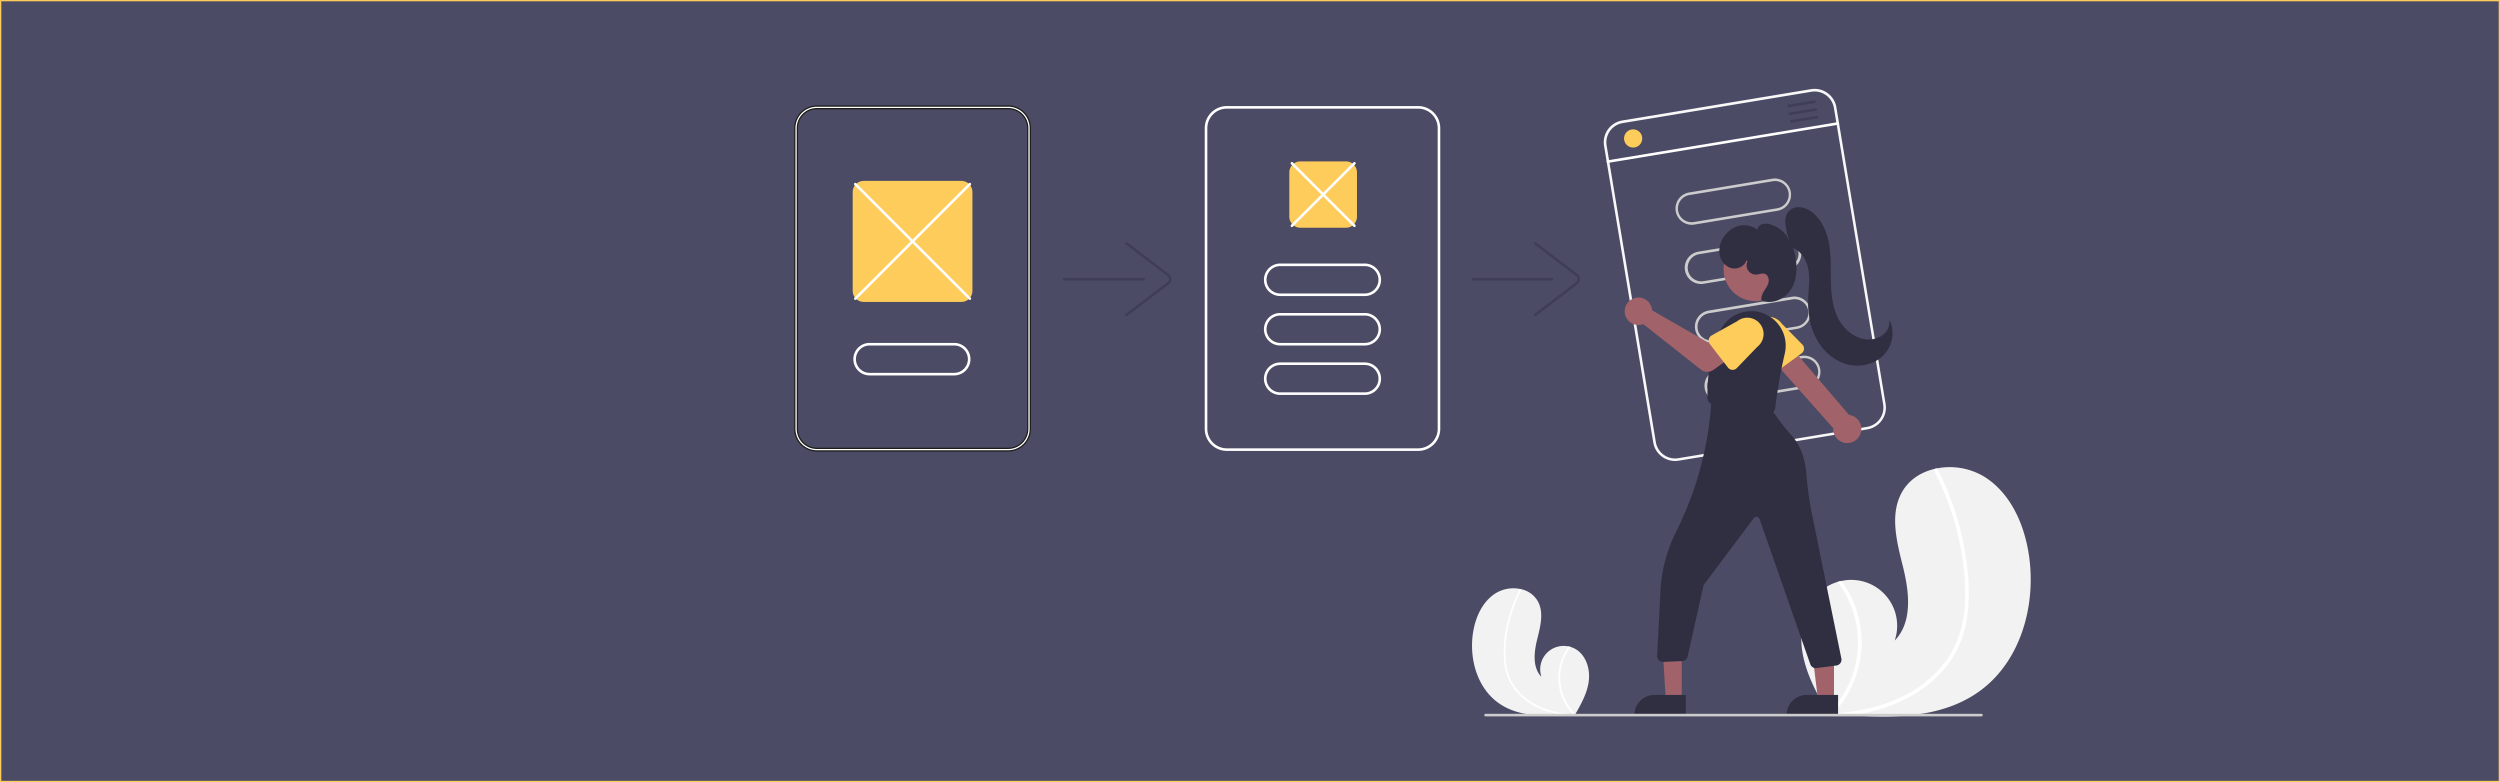 <svg xmlns="http://www.w3.org/2000/svg" viewBox="0 0 1921 601"><rect x="0" y="0" width="1921" height="601" fill="#808080" stroke="none"/><defs><style>.cls-1{fill:#4b4b65;stroke:#fdcb59;}.cls-1,.cls-4{stroke-miterlimit:10;}.cls-2{fill:#f2f2f2;}.cls-3,.cls-4{fill:#fff;}.cls-4{stroke:#1d1d1b;}.cls-5{fill:#403e56;}.cls-6{fill:#fdcc5a;}.cls-7{fill:#f8f8f9;}.cls-8{fill:#cdcccc;}.cls-9{fill:#a1626a;}.cls-10{fill:#302f42;}</style></defs><g id="Capa_2" data-name="Capa 2"><g id="Capa_1-2" data-name="Capa 1"><rect class="cls-1" x="0.5" y="0.5" width="1920" height="600"/><path class="cls-2" d="M1521,531.17c-27.64,19.91-63.47,20.91-98.09,18.47q-7.26-.51-14.39-1.18h-.1l-.67-.05-2.94-.28.23.44.72,1.36-.78-1.36c-.07-.14-.16-.27-.23-.41-9-15.61-17.87-31.79-20.14-49.61-2.35-18.5,4.25-39.45,20.53-48.54a33,33,0,0,1,6.74-2.83c1-.29,2-.53,3-.75a35.23,35.23,0,0,1,41,45.78c13.8-14.15,11.22-37.12,6.46-56.31s-10.54-40.54-.84-57.78c5.39-9.6,14.88-15.55,25.53-17.95l1-.2a51.37,51.37,0,0,1,36.92,6.47c20.36,12.83,30.81,37.15,34.21,61C1564.56,465.74,1552.46,508.53,1521,531.17Z"/><path class="cls-3" d="M1512.11,469.71a87.12,87.12,0,0,1-6,24.62,75.42,75.42,0,0,1-11.78,19.24c-9.93,12-23.07,20.94-37.33,26.93a140.21,140.21,0,0,1-34,9.14q-7.26-.51-14.39-1.18h-.1l-.67-.05-2.94-.28.23.44.72,1.36-.78-1.36c-.07-.14-.16-.27-.23-.41a76.64,76.64,0,0,0,7.13-101c1-.29,2-.53,3-.75a82,82,0,0,1,7.38,12.22,79.2,79.2,0,0,1,6.83,49.29,81.06,81.06,0,0,1-20.52,40.41l2.77-.22c17.28-1.47,34.53-5.18,50.21-12.79a90.45,90.45,0,0,0,33.87-27.8c9.5-13.09,13.68-28.84,14.4-44.85.76-17.14-1.46-34.58-5.37-51.24a215.54,215.54,0,0,0-18.08-49.24,1.55,1.55,0,0,1,.62-2,1.35,1.35,0,0,1,1-.2,1.16,1.16,0,0,1,.75.65c1,1.93,2,3.86,2.89,5.81a217.5,217.5,0,0,1,17,51.07C1512.08,434.53,1513.91,452.36,1512.11,469.71Z"/><path class="cls-2" d="M1151.2,540c14.12,10.17,32.41,10.68,50.1,9.43,2.47-.17,4.92-.38,7.35-.6h0c.12,0,.23,0,.35,0l1.5-.14-.12.22-.37.7c.13-.24.27-.46.4-.7l.12-.21c4.58-8,9.13-16.24,10.28-25.34,1.2-9.45-2.16-20.15-10.48-24.8a17.11,17.11,0,0,0-3.45-1.44c-.49-.15-1-.27-1.51-.38a18,18,0,0,0-20.92,23.38c-7-7.23-5.73-19-3.3-28.76s5.39-20.71.43-29.52a19.46,19.46,0,0,0-13-9.16l-.5-.11a26.24,26.24,0,0,0-18.86,3.31c-10.4,6.55-15.74,19-17.48,31.14C1129,506.55,1135.14,528.4,1151.2,540Z"/><path class="cls-3" d="M1155.75,508.58a44.67,44.67,0,0,0,3.08,12.57,39,39,0,0,0,6,9.83,49.67,49.67,0,0,0,19.07,13.75,71.27,71.27,0,0,0,17.38,4.67c2.47-.17,4.92-.38,7.35-.6h0c.12,0,.23,0,.35,0l1.5-.14-.12.22-.37.7c.13-.24.27-.46.4-.7l.12-.21a39.48,39.48,0,0,1-11.07-34.55,39.88,39.88,0,0,1,7.42-17c-.49-.15-1-.27-1.51-.38a41.57,41.57,0,0,0-3.77,6.24,40.53,40.53,0,0,0-3.49,25.18,41.35,41.35,0,0,0,10.49,20.64l-1.42-.11a72.64,72.64,0,0,1-25.64-6.54,46.17,46.17,0,0,1-17.31-14.2c-4.85-6.69-7-14.73-7.35-22.91a96.49,96.49,0,0,1,2.74-26.17,109.83,109.83,0,0,1,9.23-25.15.78.78,0,0,0-.31-1,.69.69,0,0,0-.5-.11.61.61,0,0,0-.39.33c-.5,1-1,2-1.47,3a111.16,111.16,0,0,0-8.7,26.09A89.56,89.56,0,0,0,1155.75,508.58Z"/><path class="cls-4" d="M774.71,81.49h-147a17,17,0,0,0-17,17v231a17,17,0,0,0,17,17h147a17,17,0,0,0,17-17v-231A17,17,0,0,0,774.71,81.49Zm15,248a15,15,0,0,1-15,15h-147a15,15,0,0,1-15-15v-231a15,15,0,0,1,15-15h147a15,15,0,0,1,15,15Z"/><path class="cls-3" d="M1089.71,346.49h-147a17,17,0,0,1-17-17v-231a17,17,0,0,1,17-17h147a17,17,0,0,1,17,17v231A17,17,0,0,1,1089.71,346.49Zm-147-263a15,15,0,0,0-15,15v231a15,15,0,0,0,15,15h147a15,15,0,0,0,15-15v-231a15,15,0,0,0-15-15Z"/><path class="cls-5" d="M878.71,215.49h-61a1,1,0,0,1,0-2h61a1,1,0,0,1,0,2Z"/><path class="cls-5" d="M865.71,242.92a1,1,0,0,1-.6-1.8l31.82-24.24a3,3,0,0,0,.57-4.21,3.08,3.08,0,0,0-.57-.57l-31.82-24.24a1,1,0,1,1,1.21-1.59h0l31.82,24.24a5,5,0,0,1,1,7,4.75,4.75,0,0,1-1,.95l-31.82,24.24A1,1,0,0,1,865.71,242.92Z"/><path class="cls-5" d="M1192.71,215.49h-61a1,1,0,0,1,0-2h61a1,1,0,0,1,0,2Z"/><path class="cls-5" d="M1179.71,242.92a1,1,0,0,1-.6-1.8l31.82-24.24a3,3,0,0,0,.57-4.21,3.08,3.08,0,0,0-.57-.57l-31.82-24.24a1,1,0,1,1,1.21-1.59h0l31.82,24.24a5,5,0,0,1,.95,7,4.75,4.75,0,0,1-.95.95l-31.82,24.24A1,1,0,0,1,1179.71,242.92Z"/><path class="cls-6" d="M1034.21,175h-35a8.51,8.51,0,0,1-8.5-8.5v-34a8.52,8.52,0,0,1,8.5-8.5h35a8.51,8.51,0,0,1,8.5,8.5v34A8.51,8.51,0,0,1,1034.21,175Z"/><path class="cls-3" d="M1040.71,174.49a1,1,0,0,1-.7-.29l-48-48a1,1,0,0,1,0-1.42,1,1,0,0,1,1.41,0l48,48a1,1,0,0,1,0,1.42,1,1,0,0,1-.71.29Z"/><path class="cls-3" d="M992.71,174.49a1,1,0,0,1-1-1,1,1,0,0,1,.3-.71l48-48a1,1,0,0,1,1.41,0,1,1,0,0,1,0,1.42h0l-48,48A1,1,0,0,1,992.71,174.49Z"/><path class="cls-3" d="M1048.71,227.49h-65a12.5,12.5,0,0,1,0-25h65a12.5,12.5,0,0,1,0,25Zm-65-23a10.5,10.5,0,0,0,0,21h65a10.5,10.5,0,0,0,0-21Z"/><path class="cls-3" d="M1048.71,265.49h-65a12.5,12.5,0,0,1,0-25h65a12.5,12.5,0,0,1,0,25Zm-65-23a10.5,10.5,0,0,0,0,21h65a10.5,10.5,0,0,0,0-21Z"/><path class="cls-3" d="M1048.71,303.49h-65a12.5,12.5,0,0,1,0-25h65a12.5,12.5,0,0,1,0,25Zm-65-23a10.5,10.5,0,0,0,0,21h65a10.5,10.5,0,0,0,0-21Z"/><path class="cls-7" d="M1391.55,68.5l-145,24.07a17,17,0,0,0-14,19.55L1270.36,340a17,17,0,0,0,19.56,14l145-24.07a17,17,0,0,0,14-19.55L1411.1,82.49A17,17,0,0,0,1391.55,68.5ZM1447,310.7A15,15,0,0,1,1434.61,328l-145,24.07a15,15,0,0,1-17.25-12.34l-37.83-227.89a15,15,0,0,1,12.35-17.25l145-24.07a15,15,0,0,1,17.26,12.34Z"/><path class="cls-8" d="M1366,161.94l-64.12,10.64a12.5,12.5,0,0,1-4.1-24.66h0l64.13-10.64a12.5,12.5,0,0,1,4.09,24.66Zm-67.89-12.05a10.5,10.5,0,0,0,3.44,20.72L1365.67,160a10.5,10.5,0,0,0-3.44-20.72Z"/><path class="cls-8" d="M1373.53,207.32,1309.41,218a12.5,12.5,0,1,1-4.13-24.65h0l64.12-10.64a12.5,12.5,0,1,1,4.09,24.66Zm-67.89-12a10.5,10.5,0,0,0,3.44,20.72l64.12-10.64a10.5,10.5,0,0,0-3.43-20.72Z"/><path class="cls-8" d="M1381.06,252.7l-64.12,10.64a12.5,12.5,0,1,1-4.12-24.66h0L1377,228a12.5,12.5,0,0,1,4.09,24.66Zm-67.89-12a10.5,10.5,0,0,0,3.42,20.72h0l64.13-10.64a10.5,10.5,0,0,0-3.42-20.72h0Z"/><path class="cls-8" d="M1388.59,298.08l-64.12,10.64a12.5,12.5,0,1,1-4.09-24.66h0l64.12-10.64a12.5,12.5,0,0,1,4.09,24.66ZM1320.71,286a10.5,10.5,0,0,0,3.43,20.72h0l64.13-10.64a10.5,10.5,0,0,0-3.44-20.72Z"/><path class="cls-3" d="M1412.31,95.86l-176.59,29.31a1,1,0,1,1-.33-2h0L1412,93.89a1,1,0,0,1,.33,2Z"/><circle class="cls-6" cx="1254.9" cy="106.38" r="7"/><path class="cls-5" d="M1394.33,79.19l-19.73,3.27a1,1,0,1,1-.32-2L1394,77.21a1,1,0,0,1,.32,2Z"/><path class="cls-5" d="M1395.32,85.1l-19.73,3.28a1,1,0,0,1-1.15-.83,1,1,0,0,1,.82-1.14L1395,83.13a1,1,0,0,1,.33,2Z"/><path class="cls-5" d="M1396.3,91l-19.73,3.28a1,1,0,0,1-1.15-.82,1,1,0,0,1,.82-1.15h0L1396,89.05a1,1,0,0,1,1.15.82,1,1,0,0,1-.82,1.15Z"/><path class="cls-6" d="M738.71,232h-75a8.51,8.51,0,0,1-8.5-8.5v-76a8.52,8.52,0,0,1,8.5-8.5h75a8.51,8.51,0,0,1,8.5,8.5v76A8.51,8.51,0,0,1,738.71,232Z"/><path class="cls-3" d="M733.21,288.49h-65a12.5,12.5,0,0,1,0-25h65a12.5,12.5,0,0,1,0,25Zm-65-23a10.5,10.5,0,0,0,0,21h65a10.5,10.5,0,0,0,0-21Z"/><path class="cls-3" d="M745.21,230.49a1,1,0,0,1-.7-.29l-88-88a1,1,0,0,1,1.4-1.43h0l88,88a1,1,0,0,1,0,1.42,1,1,0,0,1-.71.29Z"/><path class="cls-3" d="M657.21,230.49a1,1,0,0,1-1-1,1,1,0,0,1,.3-.71l88-88a1,1,0,1,1,1.42,1.41h0l-88,88A1,1,0,0,1,657.21,230.49Z"/><path class="cls-9" d="M1429.77,332.68a10.74,10.74,0,0,0-7.1-13.43,10.51,10.51,0,0,0-1.85-.4l-51.34-60-12,12.57L1408.64,329a10.8,10.8,0,0,0,21.13,3.73Z"/><path class="cls-6" d="M1384.35,271.5,1366,284.91a4.5,4.5,0,0,1-6.29-1,4.73,4.73,0,0,1-.35-.56l-10.55-20.06a12.5,12.5,0,0,1,20.23-14.69l15.85,16.08a4.5,4.5,0,0,1,0,6.37,5.17,5.17,0,0,1-.51.42Z"/><circle class="cls-9" cx="1348.95" cy="206.87" r="24.56"/><path class="cls-10" d="M1359.62,317.68a3.84,3.84,0,0,1-.76-.07l-43.1-7.25A4.5,4.5,0,0,1,1312,306c-.13-9.86.6-34.75,10.26-52.87a26.49,26.49,0,0,1,49.2,18.38,394.74,394.74,0,0,0-7.4,42.21,4.5,4.5,0,0,1-4.45,4Z"/><path class="cls-9" d="M1269.26,236.81a11,11,0,0,1,.24,1.64l43,24.78,10.44-6L1334,271.79l-17.45,12.44a8,8,0,0,1-9.6-.24l-44.29-34.94a10.55,10.55,0,1,1,6.57-12.24Z"/><path class="cls-6" d="M1313.05,260.75a4.47,4.47,0,0,1,2.21-3l19.71-11a12.5,12.5,0,0,1,15.33,19.75l-15.72,16.32a4.5,4.5,0,0,1-6.36.12,5,5,0,0,1-.44-.49l-13.88-18A4.5,4.5,0,0,1,1313.05,260.75Z"/><polygon class="cls-9" points="1292.25 537.96 1279.99 537.96 1277.11 490.82 1292.25 490.67 1292.25 537.96"/><path class="cls-10" d="M1295.38,549.84h-39.53v-.5A15.38,15.38,0,0,1,1271.23,534h24.15Z"/><polygon class="cls-9" points="1409.25 537.96 1396.99 537.96 1391.16 490.67 1409.25 490.67 1409.25 537.96"/><path class="cls-10" d="M1412.38,549.84h-39.53v-.5A15.38,15.38,0,0,1,1388.23,534h24.15Z"/><path class="cls-10" d="M1395.31,513.43a4.52,4.52,0,0,1-4.25-3L1352,398.79a2.5,2.5,0,0,0-4.36-.67l-38.11,50.81a3.57,3.57,0,0,0-.62,1.34l-12.14,54.18a4.52,4.52,0,0,1-4.19,3.51l-14.54.66a4.49,4.49,0,0,1-3.4-1.32,4.54,4.54,0,0,1-1.3-3.4l2.54-49.46a115.45,115.45,0,0,1,12.1-46,259.36,259.36,0,0,0,27.14-102.18l0-.55,44.75,7.12,6.72,9.3a127.31,127.31,0,0,0,9.72,12c8.56,9.27,11.12,21.68,11.77,30.45a255,255,0,0,0,4.57,32.09l22.2,109.06a4.51,4.51,0,0,1-3.18,5.52,3.84,3.84,0,0,1-.59.11l-15.21,2A5.49,5.49,0,0,1,1395.31,513.43Z"/><path class="cls-10" d="M1376.1,189.82a108.51,108.51,0,0,1-4.3-18.14c-.29-3.59.63-7.45,3.24-9.92,4.89-4.64,13.2-2.43,18.31,2,7.39,6.34,11.07,16.07,12.46,25.7s.78,19.43,1.12,29.15,1.72,19.73,6.68,28.1,14.16,14.8,23.87,14.09A16.84,16.84,0,0,0,1448,256.3a12.19,12.19,0,0,0,3.66-10.59c5,8.88,2.45,20.92-5,27.9s-18.78,9-28.51,6-17.73-10.46-22.51-19.44-6.54-19.35-6.28-29.52c.19-7.81,1.52-15.69.2-23.39s-6.14-15.51-13.74-17.33Z"/><path class="cls-10" d="M1342,199.94c-1.3,4.33-6.25,7-10.71,6.27s-8.13-4.4-9.48-8.71a17.93,17.93,0,0,1,1.4-13.15,20.46,20.46,0,0,1,11.72-10.44,16.82,16.82,0,0,1,15.29,2.44,5.62,5.62,0,0,1,3.93-4.11,10.72,10.72,0,0,1,5.89.09,24.35,24.35,0,0,1,13.53,9.84,39.41,39.41,0,0,1,6.12,15.8c1.51,8.46,1,17.72-3.8,24.88s-14.49,11.4-22.38,8c-.49-2.52.67-5.05,2-7.23s3-4.31,3.47-6.82-.48-5.58-2.91-6.4c-2.07-.7-4.28.43-6.46.57a7.08,7.08,0,0,1-7.51-6.63,7.15,7.15,0,0,1,.71-3.58Z"/><path class="cls-8" d="M1522.53,550.49h-381a1,1,0,0,1,0-2h381a1,1,0,0,1,0,2Z"/></g></g></svg>